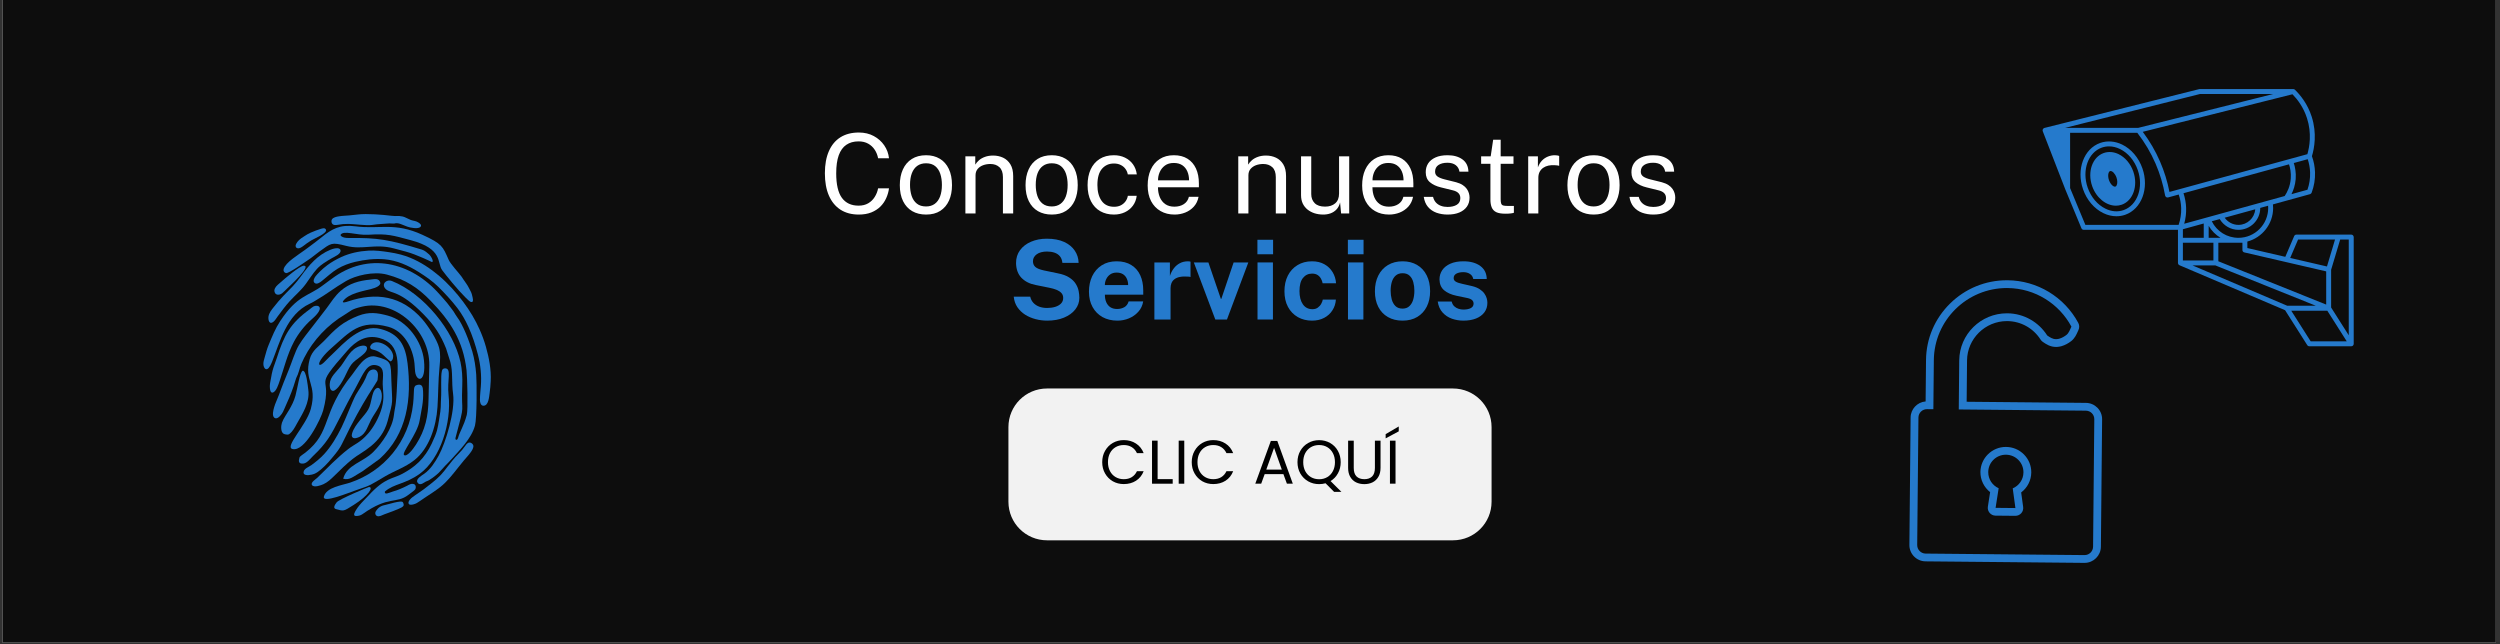 <svg xmlns="http://www.w3.org/2000/svg" xmlns:xlink="http://www.w3.org/1999/xlink" width="970" zoomAndPan="magnify" viewBox="0 0 727.5 187.5" height="250" preserveAspectRatio="xMidYMid meet" version="1.0"><rect x="0" y="0" width="727.5" height="187.5" fill="#333333" stroke="none"/><defs><g/><clipPath id="166ec5a017"><path d="M 0.719 0 L 726.285 0 L 726.285 187 L 0.719 187 Z M 0.719 0 " clip-rule="nonzero"/></clipPath><clipPath id="ce89a828db"><path d="M 293.453 113.051 L 434.047 113.051 L 434.047 157.23 L 293.453 157.23 Z M 293.453 113.051 " clip-rule="nonzero"/></clipPath><clipPath id="11fdd5d527"><path d="M 304.68 113.051 L 422.82 113.051 C 429.02 113.051 434.047 118.078 434.047 124.281 L 434.047 146.004 C 434.047 152.203 429.02 157.23 422.82 157.23 L 304.68 157.23 C 298.48 157.23 293.453 152.203 293.453 146.004 L 293.453 124.281 C 293.453 118.078 298.48 113.051 304.68 113.051 Z M 304.68 113.051 " clip-rule="nonzero"/></clipPath><clipPath id="c1667c6a3f"><path d="M 594.379 25.914 L 684.949 25.914 L 684.949 100.766 L 594.379 100.766 Z M 594.379 25.914 " clip-rule="nonzero"/></clipPath><clipPath id="8d2fe92699"><path d="M 76.438 76 L 139 76 L 139 141 L 76.438 141 Z M 76.438 76 " clip-rule="nonzero"/></clipPath><clipPath id="f9f1e2182a"><path d="M 109 145 L 118 145 L 118 150.434 L 109 150.434 Z M 109 145 " clip-rule="nonzero"/></clipPath><clipPath id="b6478bf9f6"><path d="M 103 107 L 131 107 L 131 150.434 L 103 150.434 Z M 103 107 " clip-rule="nonzero"/></clipPath><clipPath id="0c89e12771"><path d="M 96 62.109 L 123 62.109 L 123 67 L 96 67 Z M 96 62.109 " clip-rule="nonzero"/></clipPath><clipPath id="f4e95b41ea"><path d="M 555.617 81.52 L 611.758 81.52 L 611.758 163.855 L 555.617 163.855 Z M 555.617 81.52 " clip-rule="nonzero"/></clipPath></defs><g clip-path="url(#166ec5a017)"><path fill="#ffffff" d="M 0.719 0 L 726.781 0 L 726.781 187.129 L 0.719 187.129 Z M 0.719 0 " fill-opacity="1" fill-rule="nonzero"/><path fill="#0d0d0d" d="M 0.719 0 L 726.781 0 L 726.781 187.129 L 0.719 187.129 Z M 0.719 0 " fill-opacity="1" fill-rule="nonzero"/></g><g clip-path="url(#ce89a828db)"><g clip-path="url(#11fdd5d527)"><path fill="#f2f2f2" d="M 293.453 113.051 L 434.047 113.051 L 434.047 157.23 L 293.453 157.23 Z M 293.453 113.051 " fill-opacity="1" fill-rule="nonzero"/></g></g><path fill="#257acc" d="M 617.543 42.066 C 615.461 41.055 613.199 40.883 611.18 41.586 C 606.406 43.254 604.156 49.301 606.16 55.066 C 607.242 58.191 609.398 60.73 612.082 62.027 C 613.316 62.629 614.613 62.93 615.883 62.93 C 616.758 62.93 617.617 62.789 618.434 62.5 C 623.203 60.832 625.457 54.789 623.453 49.023 C 622.375 45.902 620.219 43.367 617.543 42.066 Z M 617.961 61.141 C 616.289 61.73 614.469 61.586 612.707 60.734 C 610.367 59.598 608.473 57.363 607.516 54.598 C 605.773 49.578 607.629 44.352 611.652 42.945 C 612.328 42.711 613.031 42.594 613.738 42.594 C 614.793 42.594 615.863 42.852 616.918 43.363 C 619.254 44.496 621.141 46.734 622.094 49.496 C 622.098 49.496 622.098 49.5 622.098 49.5 C 623.84 54.512 621.984 59.734 617.961 61.141 Z M 617.961 61.141 " fill-opacity="1" fill-rule="nonzero"/><path fill="#257acc" d="M 620.801 49.953 C 620 47.645 618.43 45.781 616.496 44.848 C 615.078 44.164 613.551 44.051 612.199 44.523 C 608.895 45.672 607.375 49.988 608.812 54.141 C 610.012 57.59 612.887 59.855 615.727 59.855 C 616.297 59.855 616.867 59.762 617.422 59.57 C 620.719 58.414 622.238 54.098 620.801 49.953 Z M 614.02 49.793 C 614.066 49.773 614.121 49.766 614.18 49.766 C 614.707 49.766 615.496 50.504 615.902 51.668 C 616.191 52.5 616.207 53.387 615.945 53.926 C 615.852 54.125 615.73 54.25 615.586 54.297 C 615.449 54.348 615.273 54.324 615.078 54.23 C 614.539 53.969 614.004 53.266 613.715 52.43 C 613.273 51.16 613.52 49.969 614.02 49.793 Z M 614.02 49.793 " fill-opacity="1" fill-rule="nonzero"/><g clip-path="url(#c1667c6a3f)"><path fill="#257acc" d="M 684.207 68.27 L 668.266 68.27 C 667.977 68.27 667.715 68.441 667.602 68.707 L 665.023 74.738 L 653.98 72.18 L 653.98 70.293 C 658.293 69.141 661.48 65.199 661.48 60.52 C 661.48 60.168 661.457 59.824 661.422 59.48 L 672.203 56.504 C 672.426 56.445 672.605 56.281 672.688 56.066 C 673.406 54.16 673.738 52.164 673.672 50.137 C 673.621 48.531 673.312 46.957 672.77 45.445 C 673.457 43.172 674.281 38.844 672.699 33.941 C 671.5 30.219 669.391 27.633 667.828 26.117 C 667.824 26.113 667.82 26.109 667.816 26.105 C 667.754 26.051 667.684 26.004 667.605 25.973 C 667.598 25.969 667.594 25.965 667.59 25.961 C 667.508 25.93 667.422 25.914 667.332 25.914 L 640.129 25.914 C 640.066 25.914 640.012 25.922 639.953 25.938 L 594.938 37.227 C 594.922 37.234 594.91 37.242 594.895 37.25 C 594.879 37.254 594.863 37.25 594.852 37.254 C 594.828 37.266 594.809 37.285 594.785 37.297 C 594.738 37.32 594.695 37.348 594.656 37.383 C 594.625 37.406 594.598 37.434 594.574 37.465 C 594.539 37.5 594.516 37.543 594.488 37.586 C 594.469 37.621 594.453 37.652 594.441 37.691 C 594.426 37.738 594.418 37.781 594.41 37.832 C 594.406 37.875 594.402 37.914 594.402 37.957 C 594.402 37.977 594.398 37.996 594.398 38.016 C 594.402 38.047 594.422 38.074 594.43 38.105 C 594.434 38.133 594.434 38.16 594.441 38.188 L 601.008 55.129 C 601.012 55.133 601.012 55.133 601.016 55.137 C 601.016 55.141 601.016 55.141 601.016 55.145 L 605.699 66.438 C 605.812 66.707 606.074 66.879 606.363 66.879 L 633.785 66.879 L 633.785 76.516 C 633.785 76.523 633.785 76.527 633.785 76.531 C 633.789 76.621 633.805 76.711 633.84 76.793 C 633.855 76.836 633.887 76.867 633.914 76.906 C 633.938 76.945 633.957 76.988 633.992 77.023 C 634.051 77.082 634.117 77.125 634.191 77.16 C 634.203 77.164 634.211 77.176 634.223 77.18 L 664.961 90.273 L 671.41 100.434 C 671.543 100.641 671.773 100.766 672.016 100.766 L 684.211 100.766 C 684.211 100.766 684.215 100.766 684.215 100.766 C 684.391 100.766 684.555 100.699 684.68 100.59 C 684.711 100.566 684.738 100.535 684.762 100.504 C 684.867 100.383 684.93 100.219 684.93 100.047 L 684.93 68.988 C 684.926 68.594 684.605 68.27 684.207 68.27 Z M 668.738 69.711 L 679.492 69.711 L 677.145 77.543 L 666.445 75.066 Z M 652.543 70.645 L 652.543 72.754 C 652.543 73.09 652.773 73.379 653.098 73.453 L 676.922 78.969 L 676.922 88.633 L 645.539 76.031 L 645.539 70.645 Z M 665.594 88.977 L 638.027 77.238 L 644.68 77.238 L 673.918 88.977 Z M 666.105 47.82 C 666.449 48.859 666.746 50.293 666.613 51.988 C 666.438 54.234 665.582 55.945 664.844 57.043 L 656.77 59.27 C 656.746 59.277 656.719 59.281 656.691 59.293 L 635.602 65.109 C 636.023 63.609 636.211 62.059 636.16 60.496 C 636.113 59.031 635.848 57.602 635.398 56.227 C 640.5 54.832 645.605 53.434 650.707 52.035 C 655.84 50.629 660.969 49.223 666.105 47.82 Z M 656.273 60.902 C 656.078 63.438 653.965 65.441 651.387 65.441 C 649.781 65.441 648.293 64.641 647.383 63.355 Z M 644.82 69.207 L 642.723 69.207 L 642.723 65.723 C 643.582 67.176 644.77 68.359 646.176 69.207 Z M 641.285 65.035 L 641.285 69.207 L 635.219 69.207 L 635.219 66.711 Z M 635.219 70.645 L 644.102 70.645 L 644.102 75.797 L 635.219 75.797 Z M 660.043 60.52 C 660.043 65.309 656.16 69.207 651.387 69.207 C 648.047 69.207 645.086 67.34 643.629 64.391 L 645.938 63.754 C 647.07 65.668 649.141 66.883 651.387 66.883 C 654.887 66.883 657.73 64.027 657.73 60.52 C 657.73 60.512 657.73 60.504 657.73 60.5 L 660.02 59.867 C 660.035 60.082 660.043 60.301 660.043 60.52 Z M 671.469 55.215 L 666.82 56.5 C 667.398 55.34 667.906 53.867 668.047 52.105 C 668.191 50.215 667.871 48.613 667.492 47.441 C 668.75 47.094 670.012 46.746 671.273 46.402 L 671.551 46.328 C 671.957 47.578 672.195 48.871 672.238 50.184 C 672.293 51.902 672.035 53.594 671.469 55.215 Z M 671.445 44.863 L 670.895 45.016 C 669.383 45.426 667.871 45.84 666.363 46.258 C 661.02 47.719 655.672 49.184 650.328 50.648 C 644.98 52.113 639.637 53.578 634.293 55.039 L 631.312 55.855 C 630.727 52.832 629.812 49.875 628.594 47.055 C 627.266 43.977 625.566 41.059 623.543 38.359 L 667.105 27.434 C 668.516 28.863 670.293 31.156 671.332 34.383 C 672.758 38.801 672.07 42.719 671.445 44.863 Z M 640.215 27.352 L 661.504 27.352 L 622.219 37.207 L 600.938 37.207 Z M 606.844 65.441 L 602.398 54.727 L 602.398 38.645 L 621.953 38.645 C 624.105 41.414 625.898 44.434 627.273 47.625 C 628.551 50.586 629.484 53.699 630.043 56.879 C 630.078 57.078 630.195 57.254 630.363 57.363 C 630.48 57.438 630.613 57.473 630.75 57.473 C 630.812 57.473 630.875 57.465 630.938 57.449 L 634.008 56.609 C 634.434 57.871 634.68 59.191 634.723 60.543 C 634.777 62.211 634.516 63.855 633.98 65.441 Z M 672.41 99.328 L 666.754 90.418 L 677.246 90.418 L 682.902 99.328 Z M 683.488 97.574 L 678.359 89.488 L 678.359 78.5 L 680.992 69.711 L 683.488 69.711 Z M 683.488 97.574 " fill-opacity="1" fill-rule="nonzero"/></g><g clip-path="url(#8d2fe92699)"><path fill="#257acc" d="M 77.586 107.438 C 77.641 107.43 77.699 107.414 77.762 107.395 C 78.434 107.148 79.012 105.66 79.258 105.055 C 81.402 99.727 83.348 91.523 90.133 88.383 C 90.742 88.102 90.93 88.004 91.484 87.676 C 95.453 85.367 96.961 83.961 100.758 81.746 C 103.336 80.242 108.633 78.844 112.594 79.906 C 117.953 81.336 121.551 83.613 125.359 87.57 C 131.086 93.512 134.762 99.129 135.762 107.711 C 135.969 109.523 136.246 119.195 135.836 120.734 C 134.914 124.152 133.805 125.52 133.281 127.469 C 133.281 127.469 133.098 128.086 132.738 127.98 C 132.383 127.875 132.586 127.285 132.586 127.285 C 135.574 116.168 134.125 121.445 134.523 112.129 C 134.617 109.914 134.465 107.512 134.008 105.402 C 132.047 96.273 123.363 85.496 114.074 81.785 C 112.379 81.109 110.805 82.781 112.301 84.16 C 113.742 85.48 116.363 84.398 123.285 91.496 C 126.398 94.684 128.207 97.406 129.805 101.391 L 131.055 105.352 C 131.836 108.242 131.371 111.172 131.848 114.605 C 132.531 119.531 129.703 128.859 127.645 132.594 C 126.559 134.559 125.262 136.602 123.387 137.914 C 122.875 138.273 120.895 139.395 121.457 140.348 C 122.223 141.645 123.457 140.285 124.082 140.07 C 124.348 139.98 124.625 139.863 124.867 139.719 C 125.586 139.297 126.266 138.781 126.91 138.254 C 127.156 138.055 127.402 137.852 127.629 137.629 C 128.359 136.922 128.82 136.285 129.547 135.539 C 130.293 134.773 130.746 134.348 131.496 133.504 C 133.605 131.121 137.195 127.66 138.219 123.844 C 138.797 121.691 138.762 111.406 138.582 109.008 C 138.402 106.641 138.051 104.391 137.434 102.262 C 136.602 99.395 134.805 94.594 132.953 92.168 C 132.504 91.582 132.426 91.305 132.051 90.734 C 131.73 90.242 131.5 90 131.145 89.504 C 130.793 89.02 130.5 88.637 130.105 88.148 C 129.359 87.242 128.707 86.559 127.945 85.688 C 119.629 76.191 107.102 73.18 96.5 81.148 C 95.559 81.855 94.773 82.406 93.902 83.07 C 89.672 86.289 86.512 85.855 81.535 93.453 C 80.082 95.664 79.215 97.871 78.148 100.438 C 77.688 101.543 77.379 102.73 77.055 103.883 C 76.848 104.633 76.547 105.453 76.664 106.246 C 76.734 106.734 77.027 107.488 77.586 107.438 " fill-opacity="1" fill-rule="evenodd"/></g><path fill="#257acc" d="M 107.711 100.852 C 107.766 102.176 108.699 101.23 110.988 102.855 C 111.66 103.332 113.445 105.258 113.707 105.16 C 113.707 105.16 114.156 104.926 114.297 104.461 C 114.441 103.996 114.406 103.441 114.406 103.441 C 113.875 100.332 108.75 98.082 107.711 100.852 " fill-opacity="1" fill-rule="evenodd"/><g clip-path="url(#f9f1e2182a)"><path fill="#257acc" d="M 109.758 150.18 C 110.418 150.43 111.262 149.867 111.859 149.664 C 112.688 149.383 116.117 148.121 116.867 147.66 C 117.086 147.523 117.387 147.328 117.461 147.059 C 117.531 146.793 117.371 146.305 117.191 146.105 C 116.668 145.547 112.988 146.77 112.336 146.883 C 111.707 146.992 111.074 147.184 110.531 147.531 C 110.023 147.859 109.621 148.332 109.324 148.855 C 109.086 149.273 109.191 149.863 109.621 150.113 C 109.664 150.141 109.711 150.164 109.758 150.18 " fill-opacity="1" fill-rule="evenodd"/></g><path fill="#257acc" d="M 86.234 70.871 C 85.969 71.359 85.879 71.867 86.367 72.152 C 86.91 72.469 87.52 72.078 87.961 71.789 C 88.5 71.438 88.781 71.168 89.328 70.777 C 89.719 70.496 90.137 70.258 90.535 69.984 C 91.281 69.48 95.469 67.863 94.832 66.762 C 94.727 66.586 94.574 66.48 94.375 66.43 C 93.73 66.258 90.098 67.777 89.578 68.109 C 88.383 68.875 86.949 69.566 86.234 70.871 " fill-opacity="1" fill-rule="evenodd"/><path fill="#257acc" d="M 80.039 83.848 C 79.816 84.27 79.754 84.727 80.004 85.223 C 80.422 86.043 81.555 85.797 82.148 85.301 C 82.668 84.867 83.137 84.359 83.625 83.891 C 84.289 83.246 90.738 77.363 88.441 77.316 C 87.246 77.293 82.641 81.273 81.711 82.109 C 81.199 82.566 80.402 83.152 80.039 83.848 " fill-opacity="1" fill-rule="evenodd"/><path fill="#257acc" d="M 97.738 148.137 C 100.082 148.762 99.812 148.898 102.914 146.941 C 107.211 144.23 108.781 141.75 107.371 141.715 C 107.227 141.711 98.688 145.246 97.969 146.176 C 97.52 146.75 96.77 147.875 97.738 148.137 " fill-opacity="1" fill-rule="evenodd"/><path fill="#257acc" d="M 96.68 113.703 C 96.727 113.715 96.773 113.73 96.828 113.734 C 97.18 113.785 97.516 113.539 97.77 113.324 C 98.863 112.402 99.609 111 100.266 109.754 C 100.891 108.57 101.375 107.273 102.164 106.188 C 102.852 105.246 103.832 104.605 104.742 103.902 C 105.477 103.328 106.73 102.445 106.812 101.414 C 106.891 100.391 105.488 100.516 104.852 100.691 C 102.004 101.473 100.809 104.395 99.191 106.547 C 98.004 108.121 96.051 109.59 95.949 111.723 C 95.922 112.32 95.973 113.488 96.68 113.703 " fill-opacity="1" fill-rule="evenodd"/><path fill="#257acc" d="M 82.578 126.254 C 82.828 126.383 83.754 126.641 84.172 126.324 C 85.227 125.523 85.789 124.379 86.41 123.25 C 87.926 120.504 90.23 117.219 89.715 113.43 C 89.566 112.348 89.18 107.777 88.074 107.883 C 87.184 108.48 86.617 112.781 85.98 115.133 C 85.535 116.777 84.852 118.012 84.203 119.16 C 83.508 120.402 82.512 121.68 82.039 123.031 C 81.75 123.852 81.625 125.766 82.578 126.254 " fill-opacity="1" fill-rule="evenodd"/><path fill="#257acc" d="M 118.883 146.488 C 118.898 146.547 118.926 146.605 118.969 146.656 C 119.23 147.016 119.895 146.859 120.258 146.785 C 121.039 146.625 121.629 146.188 122.277 145.75 C 122.766 145.422 123.246 145.082 123.738 144.758 C 125.18 143.805 126.652 142.871 128.02 141.805 C 130.129 140.172 131.754 138.023 133.402 135.957 C 133.914 135.309 134.43 134.668 134.953 134.035 C 135.609 133.242 136.34 132.512 136.934 131.668 C 137.312 131.137 137.918 130.285 137.723 129.59 C 137.633 129.266 137.266 128.93 136.945 128.828 C 136.277 128.605 135.766 129.18 135.43 129.676 C 134.832 130.555 134.176 131.32 133.418 132.062 C 132.242 133.219 131.23 134.523 130.219 135.82 C 129.582 136.637 128.973 137.477 128.258 138.227 C 127.48 139.047 126.617 139.773 125.746 140.488 C 124.957 141.133 124.145 141.75 123.332 142.367 C 122.551 142.961 121.695 143.488 120.82 144.109 C 120.305 144.477 119.762 144.84 119.344 145.324 C 119.102 145.602 118.762 146.086 118.883 146.488 " fill-opacity="1" fill-rule="evenodd"/><path fill="#257acc" d="M 78.129 92.125 C 78.117 92.211 78.109 92.301 78.105 92.387 C 78.062 93.27 78.434 94.5 79.516 93.68 C 80.051 93.273 80.43 92.57 80.824 92.043 C 81.957 90.527 83.066 88.98 84.355 87.59 C 85.879 85.945 87.621 84.488 88.953 82.672 C 90.031 81.195 90.992 79.617 92.227 78.258 C 93.434 76.934 95.027 76.035 96.559 75.137 C 97.25 74.727 99.375 73.902 99.082 72.785 C 98.809 71.766 96.789 72.41 96.168 72.668 C 92.387 74.211 89.906 77.168 87.57 80.395 C 86.828 81.418 86.035 82.402 85.172 83.324 C 84.305 84.246 83.402 85.133 82.523 86.035 C 81.484 87.098 80.555 88.238 79.633 89.395 C 78.992 90.195 78.277 91.082 78.129 92.125 " fill-opacity="1" fill-rule="evenodd"/><path fill="#257acc" d="M 79.312 107.852 C 78.945 109.219 78.949 109.898 78.613 111.371 C 78.492 111.914 78.336 114.449 79.348 114.234 C 80.402 114.012 81.078 111.738 81.363 110.91 C 82.688 107.062 83.598 103.113 85.52 99.484 C 86.812 97.039 88.676 94.684 90.77 92.859 C 94.961 89.215 92.352 88.555 91.199 89.195 C 90.746 89.445 90.574 89.684 90.105 90.023 C 84.441 94.121 82.691 97.492 80.535 104.223 C 80.066 105.688 79.672 106.5 79.312 107.852 " fill-opacity="1" fill-rule="evenodd"/><path fill="#257acc" d="M 88.375 137.754 C 88.699 138.641 90.82 138.156 91.414 137.914 C 92.168 137.613 92.789 137.129 93.406 136.613 C 94.977 135.305 96.242 133.734 97.531 132.16 C 98.27 131.254 99.023 130.195 99.531 129.141 C 106.008 115.688 109.855 111.195 109.875 110.531 C 109.898 109.824 110.129 109.086 109.879 108.391 C 109.52 107.402 108.594 107.348 107.801 107.758 C 107.004 108.172 106.695 109.352 106.359 110.105 C 105.602 111.801 104.461 113.312 103.539 114.926 C 102.691 116.41 100.594 121.934 99.402 124.328 C 98.039 127.086 96.379 129.898 94.34 132.129 C 93.223 133.355 91.945 134.371 90.613 135.352 C 89.902 135.875 88.547 136.285 88.355 137.289 C 88.32 137.477 88.328 137.629 88.375 137.754 " fill-opacity="1" fill-rule="evenodd"/><g clip-path="url(#b6478bf9f6)"><path fill="#257acc" d="M 128.555 108.156 C 128.266 109.223 128.453 113.684 128.387 114.883 C 128.156 118.84 128.48 117.98 127.789 122.051 C 127.328 124.758 127.297 125.543 125.625 129.102 C 124.676 131.121 123.328 133.074 121.883 134.461 C 120.328 135.953 118.996 136.82 117.184 137.82 C 114.215 139.461 112.117 138.852 107.211 144.23 C 106.348 145.18 105.402 146.051 104.586 147.039 C 104.223 147.48 103.887 147.941 103.594 148.43 C 103.336 148.859 102.566 150.066 103.5 150.152 C 103.832 150.18 104.23 150.129 104.547 150.043 C 104.871 149.961 105.18 149.832 105.449 149.637 C 113.145 144.152 115.266 146.723 118.816 144.023 C 119.293 143.664 119.773 143.316 120.242 142.949 C 120.441 142.789 120.676 142.617 120.82 142.402 C 121.039 142.066 121.066 141.441 120.805 141.129 C 120.465 140.723 119.859 140.742 119.402 140.895 C 119.059 141.008 118.766 141.199 118.453 141.363 C 117.707 141.75 117.09 142.012 116.289 142.355 C 115.363 142.754 115.305 142.707 114.387 143.012 C 113.074 143.449 111.855 144.098 111.996 143.043 C 114.625 140.746 117.973 140.895 122.113 137.898 C 128.262 133.449 131.41 122.852 130.535 115.008 C 130.055 110.703 131.5 107.254 129.559 107.188 C 128.598 107.199 128.602 107.98 128.555 108.156 " fill-opacity="1" fill-rule="evenodd"/></g><path fill="#257acc" d="M 91.484 82.273 C 92.129 82.934 93.137 82.184 93.672 81.754 C 95.168 80.562 96.551 79.219 98.203 78.23 C 99.785 77.285 101.582 76.617 103.379 76.195 C 106.113 75.555 109.078 75.207 111.879 75.449 C 115.461 75.758 118.762 77.23 121.773 79.117 C 123.84 80.41 125.844 81.781 127.578 83.5 C 129.543 85.449 131.477 87.523 133.152 89.723 C 134.422 91.391 135.438 93.227 136.312 95.129 C 137.5 97.723 138.363 100.438 139.074 103.195 C 139.84 106.18 140.164 109.293 139.93 112.371 C 139.828 113.703 139.664 115.055 139.66 116.391 C 139.66 116.988 139.859 118.027 140.629 118.066 C 142.195 118.152 142.332 115.398 142.484 114.375 C 142.648 113.227 142.738 112.07 142.797 110.914 C 142.969 107.582 142.312 104.129 141.406 100.93 C 140.926 99.234 140.309 97.555 139.594 95.945 C 138.336 93.113 136.727 90.426 134.871 87.941 C 132.766 85.121 130.395 82.488 127.707 80.211 C 125.195 78.086 122.398 76.246 119.344 74.996 C 118.473 74.641 117.582 74.34 116.672 74.094 C 115.5 73.777 114.305 73.555 113.102 73.371 C 111.125 73.078 109.223 72.816 107.215 72.934 C 104.496 73.094 101.77 73.664 99.289 74.809 C 97.914 75.445 96.527 76.227 95.305 77.125 C 94.484 77.73 93.711 78.402 92.984 79.121 C 92.766 79.34 91.961 80.172 91.785 80.449 C 91.496 80.902 91.059 81.559 91.379 82.137 C 91.41 82.191 91.445 82.234 91.484 82.273 " fill-opacity="1" fill-rule="evenodd"/><path fill="#257acc" d="M 87.133 133.184 C 86.816 134.289 86.895 135.047 88.32 134.887 C 89.391 134.77 90.414 133.344 91.133 132.664 C 94.961 129.039 96.305 126.719 98.93 121.484 C 100.434 118.488 101.934 115.652 103.5 112.832 C 105.707 108.875 106.695 105.527 109.707 106.332 C 112.176 106.992 111.316 109.613 111.367 111.812 C 111.422 113.984 111.914 115.656 111.129 118.582 C 110.34 121.523 108.613 124.461 107.117 126.168 C 104.699 128.918 103.238 129.188 101.324 130.684 C 98.113 133.195 95.203 136.223 92.297 139.066 C 91.906 139.453 90.336 140.379 90.766 141.117 C 91.293 142.031 93.457 141.203 94.141 140.891 C 95.332 140.344 96.324 139.41 97.246 138.504 C 99.09 136.684 100.656 135.129 102.602 133.57 C 105.355 131.367 110.992 129.25 112.809 122.492 C 114.539 116.039 114.133 117.781 113.895 110.941 C 113.699 105.453 114.07 105.027 109.406 103.781 C 106.207 102.926 103.863 107.273 102.582 108.875 C 93.25 120.484 96.715 125.586 88.832 131.734 C 88.383 132.082 87.25 132.758 87.133 133.184 " fill-opacity="1" fill-rule="evenodd"/><path fill="#257acc" d="M 82.539 78.301 C 82.395 78.84 82.676 79.324 83.215 79.473 C 83.945 79.664 88.859 76.184 89.77 75.59 C 90.891 74.859 91.793 74.031 92.902 73.234 C 96.418 70.703 96.387 70.434 100.723 71.547 C 105.543 72.793 109.105 70.812 114.641 72.293 L 118.109 73.219 C 121.219 74.051 125.82 76.301 125.492 76.184 C 126.512 76.547 125.516 74.598 124.852 74.02 C 124.355 73.594 123.598 72.891 122.816 72.652 C 113.145 69.707 109.953 69.164 101.531 69.258 C 99.234 69.281 99.082 68.383 99.082 68.383 C 99.859 66.863 103.762 68.547 107.254 68.309 C 112.73 67.938 114.344 68.504 119.5 69.883 C 129.07 72.441 127.086 76.469 128.684 78.633 C 129.066 79.152 129.465 79.656 129.867 80.16 C 130.434 80.871 131.008 81.578 131.594 82.273 C 132.238 83.035 132.883 83.793 133.543 84.539 C 134.148 85.219 134.773 85.875 135.414 86.523 C 135.695 86.812 135.98 87.102 136.289 87.363 C 136.523 87.566 136.809 87.84 137.129 87.895 C 138.004 88.039 137.504 86.477 137.414 86.078 C 137.34 85.738 137.258 85.387 137.105 85.07 C 136.914 84.668 136.711 84.273 136.504 83.883 C 136.176 83.266 135.867 82.73 135.434 82.156 C 134.883 81.438 134.762 81.121 134.293 80.473 C 133.449 79.309 131.117 76.863 130.562 75.602 C 128.82 71.652 128.691 70.977 122.898 68.316 C 114.793 64.59 110.348 66.773 103.492 65.863 C 98.98 65.262 96.582 66.594 93.598 69.035 C 93.004 69.523 92.586 69.82 91.984 70.297 C 90.809 71.219 89.855 71.895 88.711 72.746 C 86.793 74.168 83.062 76.359 82.539 78.301 " fill-opacity="1" fill-rule="evenodd"/><path fill="#257acc" d="M 90.109 104.555 C 88.387 110.977 92.387 111.777 90.449 118.984 C 89.164 123.762 82.738 130.031 85.082 130.656 C 88.711 131.629 93.418 121.77 94.039 119.453 C 97.039 108.289 90.348 114.211 101.129 101.977 C 103.473 99.32 106.461 97.305 110.367 98.348 C 117.074 100.141 115.695 106.574 115.445 113.949 C 115.406 115.094 115.273 116.184 115.18 117.227 C 115.066 118.426 114.789 119.375 114.648 120.652 C 114.195 124.66 111.23 128.895 108.641 131.508 C 105.633 134.539 100.977 135.164 99.863 139.305 C 101.801 139.824 102.707 138.719 105.461 137.156 L 110.426 133.578 C 118.562 126.285 119.832 115.922 118.594 105.699 C 117.961 100.488 116.184 97.184 110.82 95.75 C 105.012 94.195 100.086 99.801 96.688 103.086 C 96.039 103.715 95.32 104.355 94.695 105.043 C 92.27 107.688 91.676 105.457 96.566 101.188 C 101.773 96.641 104.668 92.871 112.98 95.09 C 117.613 96.328 120.121 101.301 120.609 105.711 C 120.707 106.586 120.688 107.27 120.793 108.141 C 121.176 111.219 124.055 111.512 123.375 104.895 C 122.809 99.328 118.543 93.363 112.859 91.844 C 109.789 91.023 107.398 90.68 104.277 91.879 C 102.402 92.598 100.363 93.668 98.793 94.898 C 97.148 96.184 95.688 97.73 94.266 99.238 C 92.848 100.742 90.824 101.906 90.109 104.555 " fill-opacity="1" fill-rule="evenodd"/><path fill="#257acc" d="M 80.086 121.703 C 80.977 121.996 82.059 120.445 82.359 119.832 C 82.758 119.027 83.074 118.18 83.449 117.367 C 84.414 115.27 85.266 113.098 85.996 110.621 C 86.277 109.664 86.383 109.699 86.641 109.031 C 87.309 107.305 87.078 106.941 88.504 104.141 C 91.168 98.902 95.418 94.473 100.363 91.535 C 102.176 90.461 102.129 89.988 105.293 89.246 C 115.023 86.961 125.109 96.215 124.93 106.34 L 124.703 116.223 C 124.621 121.074 123.77 125.121 121.07 129.344 C 120.082 130.895 118.363 133.035 117.574 132.418 C 116.789 131.801 121.465 126.273 122.105 122.402 C 122.652 119.121 123.27 117.137 123.113 113.824 C 123.059 112.68 122.875 111.73 121.578 111.977 C 120 112.281 120.668 113.258 120.223 117.438 C 119.043 128.586 111.703 137.137 101.891 140.441 C 99.602 141.211 94.988 141.766 94.258 144.484 C 93.684 146.625 101.645 143.316 103.242 142.781 C 108.449 141.023 107.477 141.277 112.141 138.57 C 115.027 136.898 117.91 135.996 120.582 133.898 C 124.793 130.586 126.93 124.301 127.309 118.43 C 127.559 114.488 127.496 110.988 127.902 106.777 C 128.094 104.746 128.23 102.988 127.781 101.188 C 127.191 98.832 124.523 94.754 122.891 92.891 C 116.871 86.027 109.441 84.977 101.277 87.719 C 100.809 87.875 99.188 88.422 99.973 87.449 C 101.652 85.367 105.535 84.738 107.988 84.102 C 109.551 83.703 110.633 83.129 110.695 82.367 C 110.352 80.84 109.02 81.23 107.773 81.359 C 104.531 81.684 101.652 82.441 99.121 84.656 C 97.449 86.117 96.434 87.824 95.016 89.727 C 93.617 91.598 92.297 93.238 90.887 95.086 C 89.598 96.777 88.164 98.469 86.961 100.461 C 85.891 102.234 84.91 105.484 83.965 107.785 C 83.078 109.949 81.949 112.734 81.121 115.031 C 80.688 116.234 80.078 117.375 79.742 118.613 C 79.539 119.359 79.113 120.934 79.801 121.535 C 79.891 121.613 79.988 121.668 80.086 121.703 " fill-opacity="1" fill-rule="evenodd"/><path fill="#257acc" d="M 104.672 127.098 C 106.578 126.125 107.109 123.742 108.059 122.016 C 109.348 119.652 111.52 117.355 111.055 114.449 C 110.953 113.797 110.484 112.473 109.582 112.969 C 108.672 113.469 108.387 114.977 108.172 115.879 C 107.902 116.996 107.727 118.152 107.152 119.164 C 106.488 120.332 105.504 121.309 104.684 122.363 C 103.82 123.477 102.848 124.734 102.457 126.113 C 102.367 126.43 102.281 126.84 102.477 127.137 C 102.504 127.184 102.531 127.223 102.566 127.258 C 103.055 127.809 104.141 127.371 104.672 127.098 " fill-opacity="1" fill-rule="evenodd"/><g clip-path="url(#0c89e12771)"><path fill="#257acc" d="M 122.457 65.887 C 122.488 65.832 122.508 65.77 122.516 65.703 C 122.582 65.266 122.004 64.91 121.691 64.707 C 121.027 64.266 120.262 64.285 119.531 64.008 C 118.883 63.766 117.793 63.121 117.215 63.008 C 115.516 62.664 115.68 63.008 113.961 62.793 C 111.312 62.461 106.773 62.113 104.141 62.418 C 103.324 62.512 102.504 62.602 101.684 62.68 C 100.66 62.777 99.625 62.781 98.605 62.953 C 97.965 63.066 96.93 63.238 96.574 63.871 C 96.41 64.164 96.43 64.656 96.582 64.957 C 96.898 65.582 97.668 65.539 98.258 65.426 C 99.305 65.227 100.309 65.148 101.371 65.156 C 103.023 65.172 106.527 65.676 108.164 65.473 C 109.188 65.344 110.219 65.18 111.254 65.156 C 112.383 65.129 112.988 64.938 114.113 65.047 C 115.129 65.148 114.797 64.848 115.809 64.984 C 116.781 65.117 118.34 66.02 119.398 66.199 C 120.023 66.301 120.668 66.43 121.305 66.383 C 121.672 66.359 122.258 66.254 122.457 65.887 " fill-opacity="1" fill-rule="evenodd"/></g><g clip-path="url(#f4e95b41ea)"><path fill="#257acc" d="M 584.008 81.555 C 577.777 81.555 571.898 83.961 567.457 88.34 C 563.012 92.719 560.531 98.555 560.473 104.762 L 560.355 116.816 C 557.938 117.012 556.012 119.031 555.988 121.484 L 555.633 158.582 C 555.609 161.188 557.719 163.332 560.34 163.355 L 606.562 163.797 L 606.609 163.797 C 609.203 163.797 611.332 161.695 611.359 159.113 L 611.715 122.016 C 611.738 119.406 609.629 117.266 607.012 117.238 L 572.297 116.91 L 572.41 104.879 C 572.473 98.57 577.676 93.438 584.012 93.438 L 584.125 93.438 C 588.066 93.477 591.688 95.492 593.812 98.828 C 593.98 99.09 594.199 99.312 594.453 99.488 L 594.574 99.57 C 595.438 100.156 596.617 100.961 598.312 100.961 C 598.41 100.961 598.508 100.957 598.609 100.953 C 598.785 100.941 598.973 100.922 599.18 100.887 C 599.211 100.883 599.25 100.879 599.285 100.871 C 599.434 100.848 599.574 100.816 599.727 100.777 C 599.793 100.758 599.867 100.738 599.941 100.719 L 599.996 100.703 C 600.902 100.43 601.809 99.957 602.68 99.293 C 603.742 98.484 604.238 97.359 604.602 96.539 C 604.68 96.359 604.754 96.188 604.828 96.039 C 605.145 95.387 605.129 94.625 604.789 93.984 C 600.719 86.398 592.844 81.637 584.238 81.555 C 584.16 81.555 584.086 81.555 584.008 81.555 Z M 584.008 83.816 C 584.078 83.816 584.148 83.816 584.215 83.82 C 592.262 83.895 599.23 88.438 602.781 95.051 C 602.363 95.91 602.059 96.914 601.297 97.492 C 600.727 97.93 600.039 98.328 599.32 98.539 L 599.316 98.543 C 599.266 98.555 599.211 98.57 599.16 98.582 C 599.07 98.605 598.98 98.625 598.891 98.641 C 598.867 98.645 598.844 98.648 598.82 98.652 C 598.707 98.672 598.594 98.684 598.484 98.691 C 598.426 98.695 598.367 98.695 598.312 98.695 C 597.266 98.695 596.535 98.156 595.734 97.617 C 593.297 93.785 589.027 91.219 584.145 91.172 C 584.102 91.172 584.055 91.172 584.012 91.172 C 576.418 91.172 570.207 97.281 570.137 104.855 L 570 119.152 L 606.988 119.504 C 608.355 119.516 609.453 120.633 609.441 121.992 L 609.086 159.09 C 609.07 160.441 607.965 161.531 606.609 161.531 L 606.586 161.531 L 560.359 161.094 C 558.992 161.078 557.895 159.965 557.906 158.602 L 558.266 121.508 C 558.277 120.152 559.383 119.066 560.738 119.066 L 560.766 119.066 L 562.609 119.082 L 562.746 104.785 C 562.859 93.18 572.379 83.816 584.008 83.816 " fill-opacity="1" fill-rule="nonzero"/></g><path fill="#257acc" d="M 583.699 130.055 C 579.66 130.059 576.34 133.328 576.301 137.352 C 576.281 139.668 577.352 141.82 579.129 143.211 L 578.469 147.438 C 578.367 148.09 578.555 148.75 578.984 149.25 C 579.41 149.754 580.035 150.043 580.695 150.051 L 586.461 150.105 L 586.484 150.105 C 587.137 150.105 587.758 149.824 588.191 149.34 C 588.629 148.844 588.828 148.188 588.738 147.535 L 588.16 143.297 C 589.965 141.941 591.078 139.809 591.102 137.492 C 591.121 135.523 590.367 133.668 588.984 132.262 C 587.598 130.859 585.746 130.074 583.773 130.059 Z M 583.699 132.32 L 583.75 132.32 C 586.582 132.348 588.852 134.652 588.824 137.473 C 588.805 139.562 587.52 141.348 585.703 142.117 L 586.484 147.84 L 580.719 147.785 L 581.609 142.078 C 579.805 141.273 578.559 139.465 578.578 137.375 C 578.602 134.574 580.891 132.32 583.699 132.32 " fill-opacity="1" fill-rule="nonzero"/><g fill="#ffffff" fill-opacity="1"><g transform="translate(238.308, 62.11)"><g><path d="M 11.609 -23.547 C 13.254 -23.547 14.707 -23.203 15.969 -22.516 C 17.227 -21.836 18.242 -20.93 19.016 -19.797 C 19.785 -18.672 20.242 -17.426 20.391 -16.062 L 17.219 -16.062 C 17.051 -16.969 16.723 -17.789 16.234 -18.531 C 15.754 -19.27 15.125 -19.859 14.344 -20.297 C 13.562 -20.742 12.625 -20.969 11.531 -20.969 C 10.125 -20.969 8.938 -20.633 7.969 -19.969 C 7 -19.312 6.266 -18.297 5.766 -16.922 C 5.273 -15.555 5.031 -13.801 5.031 -11.656 C 5.031 -8.426 5.582 -6.051 6.688 -4.531 C 7.801 -3.02 9.414 -2.266 11.531 -2.266 C 12.625 -2.266 13.562 -2.492 14.344 -2.953 C 15.125 -3.41 15.754 -4.023 16.234 -4.797 C 16.723 -5.566 17.051 -6.406 17.219 -7.312 L 20.391 -7.312 C 20.266 -6.32 19.992 -5.367 19.578 -4.453 C 19.172 -3.535 18.609 -2.719 17.891 -2 C 17.172 -1.289 16.289 -0.723 15.25 -0.297 C 14.207 0.117 12.992 0.328 11.609 0.328 C 9.523 0.328 7.742 -0.145 6.266 -1.094 C 4.797 -2.051 3.672 -3.426 2.891 -5.219 C 2.117 -7.008 1.734 -9.164 1.734 -11.688 C 1.734 -14.207 2.117 -16.348 2.891 -18.109 C 3.66 -19.879 4.781 -21.227 6.25 -22.156 C 7.727 -23.082 9.516 -23.547 11.609 -23.547 Z M 11.609 -23.547 "/></g></g></g><g fill="#ffffff" fill-opacity="1"><g transform="translate(260.424, 62.11)"><g><path d="M 9.062 0.328 C 7.531 0.328 6.191 0 5.047 -0.656 C 3.898 -1.32 3.008 -2.289 2.375 -3.562 C 1.738 -4.844 1.422 -6.398 1.422 -8.234 C 1.422 -9.973 1.719 -11.492 2.312 -12.797 C 2.906 -14.109 3.77 -15.125 4.906 -15.844 C 6.051 -16.57 7.438 -16.938 9.062 -16.938 C 10.594 -16.938 11.922 -16.598 13.047 -15.922 C 14.18 -15.254 15.055 -14.27 15.672 -12.969 C 16.297 -11.676 16.609 -10.098 16.609 -8.234 C 16.609 -6.547 16.32 -5.055 15.75 -3.766 C 15.176 -2.484 14.328 -1.477 13.203 -0.75 C 12.086 -0.031 10.707 0.328 9.062 0.328 Z M 9.062 -2.031 C 10.051 -2.031 10.891 -2.281 11.578 -2.781 C 12.266 -3.281 12.785 -4 13.141 -4.938 C 13.492 -5.883 13.672 -7.004 13.672 -8.297 C 13.672 -9.492 13.516 -10.566 13.203 -11.516 C 12.891 -12.461 12.395 -13.211 11.719 -13.766 C 11.039 -14.316 10.156 -14.594 9.062 -14.594 C 8.051 -14.594 7.195 -14.344 6.5 -13.844 C 5.812 -13.352 5.285 -12.633 4.922 -11.688 C 4.566 -10.75 4.391 -9.617 4.391 -8.297 C 4.391 -7.129 4.547 -6.066 4.859 -5.109 C 5.18 -4.16 5.688 -3.41 6.375 -2.859 C 7.062 -2.305 7.957 -2.031 9.062 -2.031 Z M 9.062 -2.031 "/></g></g></g><g fill="#ffffff" fill-opacity="1"><g transform="translate(278.476, 62.11)"><g><path d="M 2.453 0 L 2.453 -16.609 L 5.328 -16.609 L 5.328 -14.203 C 5.598 -14.66 5.969 -15.094 6.438 -15.5 C 6.914 -15.906 7.492 -16.227 8.172 -16.469 C 8.859 -16.719 9.645 -16.844 10.531 -16.844 C 11.582 -16.844 12.551 -16.633 13.438 -16.219 C 14.32 -15.801 15.031 -15.148 15.562 -14.266 C 16.094 -13.391 16.359 -12.254 16.359 -10.859 L 16.359 0 L 13.375 0 L 13.375 -10.562 C 13.375 -11.863 13.035 -12.828 12.359 -13.453 C 11.68 -14.078 10.801 -14.391 9.719 -14.391 C 8.969 -14.391 8.266 -14.27 7.609 -14.031 C 6.961 -13.789 6.43 -13.426 6.016 -12.938 C 5.609 -12.445 5.406 -11.832 5.406 -11.094 L 5.406 0 Z M 2.453 0 "/></g></g></g><g fill="#ffffff" fill-opacity="1"><g transform="translate(297.011, 62.11)"><g><path d="M 9.062 0.328 C 7.531 0.328 6.191 0 5.047 -0.656 C 3.898 -1.32 3.008 -2.289 2.375 -3.562 C 1.738 -4.844 1.422 -6.398 1.422 -8.234 C 1.422 -9.973 1.719 -11.492 2.312 -12.797 C 2.906 -14.109 3.77 -15.125 4.906 -15.844 C 6.051 -16.57 7.438 -16.938 9.062 -16.938 C 10.594 -16.938 11.922 -16.598 13.047 -15.922 C 14.18 -15.254 15.055 -14.27 15.672 -12.969 C 16.297 -11.676 16.609 -10.098 16.609 -8.234 C 16.609 -6.547 16.32 -5.055 15.75 -3.766 C 15.176 -2.484 14.328 -1.477 13.203 -0.75 C 12.086 -0.031 10.707 0.328 9.062 0.328 Z M 9.062 -2.031 C 10.051 -2.031 10.891 -2.281 11.578 -2.781 C 12.266 -3.281 12.785 -4 13.141 -4.938 C 13.492 -5.883 13.672 -7.004 13.672 -8.297 C 13.672 -9.492 13.516 -10.566 13.203 -11.516 C 12.891 -12.461 12.395 -13.211 11.719 -13.766 C 11.039 -14.316 10.156 -14.594 9.062 -14.594 C 8.051 -14.594 7.195 -14.344 6.5 -13.844 C 5.812 -13.352 5.285 -12.633 4.922 -11.688 C 4.566 -10.75 4.391 -9.617 4.391 -8.297 C 4.391 -7.129 4.547 -6.066 4.859 -5.109 C 5.18 -4.16 5.688 -3.41 6.375 -2.859 C 7.062 -2.305 7.957 -2.031 9.062 -2.031 Z M 9.062 -2.031 "/></g></g></g><g fill="#ffffff" fill-opacity="1"><g transform="translate(315.063, 62.11)"><g><path d="M 9.078 -16.938 C 10.266 -16.938 11.332 -16.707 12.281 -16.25 C 13.238 -15.789 14.02 -15.145 14.625 -14.312 C 15.227 -13.477 15.602 -12.492 15.75 -11.359 L 13.125 -11.359 C 13.031 -11.93 12.805 -12.457 12.453 -12.938 C 12.109 -13.426 11.648 -13.812 11.078 -14.094 C 10.516 -14.383 9.852 -14.531 9.094 -14.531 C 7.664 -14.531 6.504 -14.016 5.609 -12.984 C 4.723 -11.961 4.281 -10.391 4.281 -8.266 C 4.281 -6.348 4.691 -4.812 5.516 -3.656 C 6.336 -2.508 7.547 -1.938 9.141 -1.938 C 9.898 -1.938 10.562 -2.082 11.125 -2.375 C 11.688 -2.676 12.141 -3.066 12.484 -3.547 C 12.828 -4.035 13.047 -4.562 13.141 -5.125 L 15.719 -5.125 C 15.582 -4.008 15.207 -3.047 14.594 -2.234 C 13.988 -1.422 13.211 -0.789 12.266 -0.344 C 11.316 0.102 10.254 0.328 9.078 0.328 C 7.586 0.328 6.266 0 5.109 -0.656 C 3.961 -1.312 3.062 -2.273 2.406 -3.547 C 1.75 -4.828 1.422 -6.391 1.422 -8.234 C 1.422 -9.973 1.719 -11.492 2.312 -12.797 C 2.914 -14.098 3.785 -15.113 4.922 -15.844 C 6.066 -16.57 7.453 -16.938 9.078 -16.938 Z M 9.078 -16.938 "/></g></g></g><g fill="#ffffff" fill-opacity="1"><g transform="translate(332.393, 62.11)"><g><path d="M 4.578 -7.609 C 4.578 -6.566 4.75 -5.617 5.094 -4.766 C 5.445 -3.91 5.977 -3.227 6.688 -2.719 C 7.406 -2.219 8.297 -1.969 9.359 -1.969 C 10.422 -1.969 11.332 -2.211 12.094 -2.703 C 12.863 -3.203 13.359 -3.914 13.578 -4.844 L 16.391 -4.844 C 16.18 -3.727 15.727 -2.781 15.031 -2 C 14.332 -1.227 13.488 -0.645 12.5 -0.25 C 11.52 0.133 10.492 0.328 9.422 0.328 C 7.867 0.328 6.504 -0.008 5.328 -0.688 C 4.148 -1.363 3.227 -2.332 2.562 -3.594 C 1.906 -4.863 1.578 -6.379 1.578 -8.141 C 1.578 -9.891 1.875 -11.422 2.469 -12.734 C 3.07 -14.055 3.941 -15.086 5.078 -15.828 C 6.223 -16.566 7.598 -16.938 9.203 -16.938 C 10.766 -16.938 12.086 -16.598 13.172 -15.922 C 14.254 -15.242 15.078 -14.289 15.641 -13.062 C 16.203 -11.844 16.484 -10.391 16.484 -8.703 L 16.484 -7.609 Z M 4.594 -9.625 L 13.625 -9.625 C 13.625 -10.57 13.461 -11.426 13.141 -12.188 C 12.816 -12.957 12.328 -13.566 11.672 -14.016 C 11.016 -14.461 10.188 -14.688 9.188 -14.688 C 8.145 -14.688 7.285 -14.438 6.609 -13.938 C 5.93 -13.438 5.422 -12.797 5.078 -12.016 C 4.742 -11.242 4.582 -10.445 4.594 -9.625 Z M 4.594 -9.625 "/></g></g></g><g fill="#ffffff" fill-opacity="1"><g transform="translate(350.477, 62.11)"><g/></g></g><g fill="#ffffff" fill-opacity="1"><g transform="translate(357.882, 62.11)"><g><path d="M 2.453 0 L 2.453 -16.609 L 5.328 -16.609 L 5.328 -14.203 C 5.598 -14.66 5.969 -15.094 6.438 -15.5 C 6.914 -15.906 7.492 -16.227 8.172 -16.469 C 8.859 -16.719 9.645 -16.844 10.531 -16.844 C 11.582 -16.844 12.551 -16.633 13.438 -16.219 C 14.32 -15.801 15.031 -15.148 15.562 -14.266 C 16.094 -13.391 16.359 -12.254 16.359 -10.859 L 16.359 0 L 13.375 0 L 13.375 -10.562 C 13.375 -11.863 13.035 -12.828 12.359 -13.453 C 11.68 -14.078 10.801 -14.391 9.719 -14.391 C 8.969 -14.391 8.266 -14.27 7.609 -14.031 C 6.961 -13.789 6.43 -13.426 6.016 -12.938 C 5.609 -12.445 5.406 -11.832 5.406 -11.094 L 5.406 0 Z M 2.453 0 "/></g></g></g><g fill="#ffffff" fill-opacity="1"><g transform="translate(376.416, 62.11)"><g><path d="M 8.562 0.328 C 7.695 0.316 6.879 0.191 6.109 -0.047 C 5.348 -0.297 4.672 -0.656 4.078 -1.125 C 3.492 -1.594 3.031 -2.176 2.688 -2.875 C 2.352 -3.582 2.188 -4.398 2.188 -5.328 L 2.188 -16.609 L 5.156 -16.609 L 5.156 -5.641 C 5.156 -4.555 5.488 -3.676 6.156 -3 C 6.82 -2.32 7.832 -1.984 9.188 -1.984 C 10.406 -1.984 11.383 -2.301 12.125 -2.938 C 12.875 -3.582 13.25 -4.535 13.25 -5.797 L 13.25 -16.609 L 16.203 -16.609 L 16.203 0 L 13.844 0 L 13.547 -3.188 C 13.336 -2.344 12.988 -1.664 12.5 -1.156 C 12.02 -0.645 11.438 -0.266 10.75 -0.016 C 10.07 0.223 9.344 0.336 8.562 0.328 Z M 8.562 0.328 "/></g></g></g><g fill="#ffffff" fill-opacity="1"><g transform="translate(394.806, 62.11)"><g><path d="M 4.578 -7.609 C 4.578 -6.566 4.75 -5.617 5.094 -4.766 C 5.445 -3.91 5.977 -3.227 6.688 -2.719 C 7.406 -2.219 8.297 -1.969 9.359 -1.969 C 10.422 -1.969 11.332 -2.211 12.094 -2.703 C 12.863 -3.203 13.359 -3.914 13.578 -4.844 L 16.391 -4.844 C 16.18 -3.727 15.727 -2.781 15.031 -2 C 14.332 -1.227 13.488 -0.645 12.5 -0.25 C 11.52 0.133 10.492 0.328 9.422 0.328 C 7.867 0.328 6.504 -0.008 5.328 -0.688 C 4.148 -1.363 3.227 -2.332 2.562 -3.594 C 1.906 -4.863 1.578 -6.379 1.578 -8.141 C 1.578 -9.891 1.875 -11.422 2.469 -12.734 C 3.07 -14.055 3.941 -15.086 5.078 -15.828 C 6.223 -16.566 7.598 -16.938 9.203 -16.938 C 10.766 -16.938 12.086 -16.598 13.172 -15.922 C 14.254 -15.242 15.078 -14.289 15.641 -13.062 C 16.203 -11.844 16.484 -10.391 16.484 -8.703 L 16.484 -7.609 Z M 4.594 -9.625 L 13.625 -9.625 C 13.625 -10.57 13.461 -11.426 13.141 -12.188 C 12.816 -12.957 12.328 -13.566 11.672 -14.016 C 11.016 -14.461 10.188 -14.688 9.188 -14.688 C 8.145 -14.688 7.285 -14.438 6.609 -13.938 C 5.93 -13.438 5.422 -12.797 5.078 -12.016 C 4.742 -11.242 4.582 -10.445 4.594 -9.625 Z M 4.594 -9.625 "/></g></g></g><g fill="#ffffff" fill-opacity="1"><g transform="translate(412.89, 62.11)"><g><path d="M 8.359 0.328 C 7.203 0.328 6.125 0.148 5.125 -0.203 C 4.133 -0.566 3.312 -1.129 2.656 -1.891 C 2.008 -2.66 1.598 -3.641 1.422 -4.828 L 4.125 -4.828 C 4.281 -4.18 4.551 -3.641 4.938 -3.203 C 5.332 -2.766 5.82 -2.438 6.406 -2.219 C 7 -2 7.645 -1.891 8.344 -1.891 C 9.445 -1.891 10.344 -2.098 11.031 -2.516 C 11.719 -2.93 12.062 -3.578 12.062 -4.453 C 12.062 -5.055 11.879 -5.539 11.516 -5.906 C 11.16 -6.281 10.609 -6.555 9.859 -6.734 L 6.422 -7.578 C 5.086 -7.898 4.016 -8.406 3.203 -9.094 C 2.398 -9.781 2 -10.738 2 -11.969 C 1.988 -12.938 2.219 -13.789 2.688 -14.531 C 3.164 -15.27 3.875 -15.852 4.812 -16.281 C 5.758 -16.719 6.938 -16.938 8.344 -16.938 C 10.133 -16.938 11.582 -16.531 12.688 -15.719 C 13.801 -14.906 14.379 -13.719 14.422 -12.156 L 11.812 -12.156 C 11.695 -12.945 11.336 -13.578 10.734 -14.047 C 10.129 -14.516 9.316 -14.75 8.297 -14.75 C 7.242 -14.75 6.383 -14.535 5.719 -14.109 C 5.051 -13.68 4.719 -13.023 4.719 -12.141 C 4.719 -11.555 4.953 -11.094 5.422 -10.75 C 5.898 -10.414 6.598 -10.133 7.516 -9.906 L 10.844 -9.078 C 11.613 -8.867 12.25 -8.598 12.75 -8.266 C 13.25 -7.941 13.645 -7.57 13.938 -7.156 C 14.227 -6.75 14.438 -6.32 14.562 -5.875 C 14.688 -5.438 14.75 -5.016 14.75 -4.609 C 14.75 -3.586 14.492 -2.711 13.984 -1.984 C 13.473 -1.254 12.742 -0.688 11.797 -0.281 C 10.848 0.125 9.703 0.328 8.359 0.328 Z M 8.359 0.328 "/></g></g></g><g fill="#ffffff" fill-opacity="1"><g transform="translate(429.321, 62.11)"><g><path d="M 11.109 -14.438 L 7.375 -14.438 L 7.375 -4.109 C 7.375 -3.523 7.43 -3.094 7.547 -2.812 C 7.672 -2.539 7.879 -2.367 8.172 -2.297 C 8.473 -2.223 8.879 -2.188 9.391 -2.188 L 11.219 -2.188 L 11.219 -0.188 C 11.008 -0.113 10.695 -0.051 10.281 0 C 9.875 0.051 9.363 0.078 8.75 0.078 C 7.602 0.078 6.711 -0.07 6.078 -0.375 C 5.453 -0.688 5.016 -1.148 4.766 -1.766 C 4.516 -2.379 4.391 -3.129 4.391 -4.016 L 4.391 -14.438 L 1.688 -14.438 L 1.688 -16.609 L 4.469 -16.609 L 5.188 -21.438 L 7.375 -21.438 L 7.375 -16.625 L 11.109 -16.625 Z M 11.109 -14.438 "/></g></g></g><g fill="#ffffff" fill-opacity="1"><g transform="translate(442.25, 62.11)"><g><path d="M 2.453 0 L 2.453 -16.609 L 5.281 -16.609 L 5.281 -13.406 C 5.562 -14.195 5.953 -14.852 6.453 -15.375 C 6.961 -15.895 7.539 -16.285 8.188 -16.547 C 8.832 -16.805 9.504 -16.938 10.203 -16.938 C 10.441 -16.938 10.68 -16.914 10.922 -16.875 C 11.16 -16.844 11.344 -16.789 11.469 -16.719 L 11.469 -13.844 C 11.312 -13.914 11.102 -13.961 10.844 -13.984 C 10.594 -14.016 10.383 -14.031 10.219 -14.031 C 9.551 -14.082 8.926 -14.047 8.344 -13.922 C 7.77 -13.797 7.266 -13.582 6.828 -13.281 C 6.391 -12.977 6.039 -12.582 5.781 -12.094 C 5.531 -11.613 5.406 -11.023 5.406 -10.328 L 5.406 0 Z M 2.453 0 "/></g></g></g><g fill="#ffffff" fill-opacity="1"><g transform="translate(454.697, 62.11)"><g><path d="M 9.062 0.328 C 7.531 0.328 6.191 0 5.047 -0.656 C 3.898 -1.32 3.008 -2.289 2.375 -3.562 C 1.738 -4.844 1.422 -6.398 1.422 -8.234 C 1.422 -9.973 1.719 -11.492 2.312 -12.797 C 2.906 -14.109 3.77 -15.125 4.906 -15.844 C 6.051 -16.57 7.438 -16.938 9.062 -16.938 C 10.594 -16.938 11.922 -16.598 13.047 -15.922 C 14.18 -15.254 15.055 -14.27 15.672 -12.969 C 16.297 -11.676 16.609 -10.098 16.609 -8.234 C 16.609 -6.547 16.32 -5.055 15.75 -3.766 C 15.176 -2.484 14.328 -1.477 13.203 -0.75 C 12.086 -0.031 10.707 0.328 9.062 0.328 Z M 9.062 -2.031 C 10.051 -2.031 10.891 -2.281 11.578 -2.781 C 12.266 -3.281 12.785 -4 13.141 -4.938 C 13.492 -5.883 13.672 -7.004 13.672 -8.297 C 13.672 -9.492 13.516 -10.566 13.203 -11.516 C 12.891 -12.461 12.395 -13.211 11.719 -13.766 C 11.039 -14.316 10.156 -14.594 9.062 -14.594 C 8.051 -14.594 7.195 -14.344 6.5 -13.844 C 5.812 -13.352 5.285 -12.633 4.922 -11.688 C 4.566 -10.75 4.391 -9.617 4.391 -8.297 C 4.391 -7.129 4.547 -6.066 4.859 -5.109 C 5.18 -4.16 5.688 -3.41 6.375 -2.859 C 7.062 -2.305 7.957 -2.031 9.062 -2.031 Z M 9.062 -2.031 "/></g></g></g><g fill="#ffffff" fill-opacity="1"><g transform="translate(472.749, 62.11)"><g><path d="M 8.359 0.328 C 7.203 0.328 6.125 0.148 5.125 -0.203 C 4.133 -0.566 3.312 -1.129 2.656 -1.891 C 2.008 -2.66 1.598 -3.641 1.422 -4.828 L 4.125 -4.828 C 4.281 -4.18 4.551 -3.641 4.938 -3.203 C 5.332 -2.766 5.82 -2.438 6.406 -2.219 C 7 -2 7.645 -1.891 8.344 -1.891 C 9.445 -1.891 10.344 -2.098 11.031 -2.516 C 11.719 -2.93 12.062 -3.578 12.062 -4.453 C 12.062 -5.055 11.879 -5.539 11.516 -5.906 C 11.16 -6.281 10.609 -6.555 9.859 -6.734 L 6.422 -7.578 C 5.086 -7.898 4.016 -8.406 3.203 -9.094 C 2.398 -9.781 2 -10.738 2 -11.969 C 1.988 -12.938 2.219 -13.789 2.688 -14.531 C 3.164 -15.27 3.875 -15.852 4.812 -16.281 C 5.758 -16.719 6.938 -16.938 8.344 -16.938 C 10.133 -16.938 11.582 -16.531 12.688 -15.719 C 13.801 -14.906 14.379 -13.719 14.422 -12.156 L 11.812 -12.156 C 11.695 -12.945 11.336 -13.578 10.734 -14.047 C 10.129 -14.516 9.316 -14.75 8.297 -14.75 C 7.242 -14.75 6.383 -14.535 5.719 -14.109 C 5.051 -13.68 4.719 -13.023 4.719 -12.141 C 4.719 -11.555 4.953 -11.094 5.422 -10.75 C 5.898 -10.414 6.598 -10.133 7.516 -9.906 L 10.844 -9.078 C 11.613 -8.867 12.25 -8.598 12.75 -8.266 C 13.25 -7.941 13.645 -7.57 13.938 -7.156 C 14.227 -6.75 14.438 -6.32 14.562 -5.875 C 14.688 -5.438 14.75 -5.016 14.75 -4.609 C 14.75 -3.586 14.492 -2.711 13.984 -1.984 C 13.473 -1.254 12.742 -0.688 11.797 -0.281 C 10.848 0.125 9.703 0.328 8.359 0.328 Z M 8.359 0.328 "/></g></g></g><g fill="#257acc" fill-opacity="1"><g transform="translate(293.389, 92.977)"><g><path d="M 11.328 0.328 C 10.18 0.328 9.055 0.18 7.953 -0.109 C 6.848 -0.398 5.836 -0.832 4.922 -1.406 C 4.016 -1.988 3.266 -2.711 2.672 -3.578 C 2.078 -4.453 1.723 -5.473 1.609 -6.641 L 6.406 -6.641 C 6.57 -5.93 6.879 -5.332 7.328 -4.844 C 7.773 -4.363 8.344 -3.992 9.031 -3.734 C 9.719 -3.484 10.477 -3.359 11.312 -3.359 C 12.164 -3.359 12.945 -3.461 13.656 -3.672 C 14.363 -3.891 14.93 -4.211 15.359 -4.641 C 15.785 -5.078 16 -5.625 16 -6.281 C 16 -6.863 15.82 -7.344 15.469 -7.719 C 15.125 -8.094 14.656 -8.398 14.062 -8.641 C 13.477 -8.879 12.812 -9.07 12.062 -9.219 L 8.047 -10.031 C 6.285 -10.363 4.891 -11.062 3.859 -12.125 C 2.836 -13.195 2.312 -14.625 2.281 -16.406 C 2.27 -17.852 2.656 -19.109 3.438 -20.172 C 4.227 -21.242 5.301 -22.066 6.656 -22.641 C 8.008 -23.223 9.531 -23.516 11.219 -23.516 C 13.219 -23.516 14.898 -23.203 16.266 -22.578 C 17.629 -21.953 18.664 -21.102 19.375 -20.031 C 20.094 -18.969 20.461 -17.785 20.484 -16.484 L 15.766 -16.484 C 15.68 -17.297 15.438 -17.941 15.031 -18.422 C 14.625 -18.898 14.102 -19.242 13.469 -19.453 C 12.832 -19.672 12.109 -19.781 11.297 -19.781 C 10.672 -19.781 10.102 -19.711 9.594 -19.578 C 9.082 -19.441 8.648 -19.242 8.297 -18.984 C 7.953 -18.734 7.68 -18.438 7.484 -18.094 C 7.297 -17.758 7.203 -17.379 7.203 -16.953 C 7.203 -16.273 7.426 -15.727 7.875 -15.312 C 8.32 -14.895 9.16 -14.551 10.391 -14.281 L 14.375 -13.453 C 15.801 -13.18 16.93 -12.77 17.766 -12.219 C 18.609 -11.676 19.238 -11.062 19.656 -10.375 C 20.082 -9.688 20.363 -8.988 20.5 -8.281 C 20.633 -7.57 20.703 -6.914 20.703 -6.312 C 20.703 -5.062 20.305 -3.93 19.516 -2.922 C 18.734 -1.922 17.641 -1.129 16.234 -0.547 C 14.836 0.035 13.203 0.328 11.328 0.328 Z M 11.328 0.328 "/></g></g></g><g fill="#257acc" fill-opacity="1"><g transform="translate(315.666, 92.977)"><g><path d="M 5.859 -7.234 C 5.848 -6.379 5.984 -5.641 6.266 -5.016 C 6.547 -4.391 6.945 -3.906 7.469 -3.562 C 8 -3.227 8.641 -3.062 9.391 -3.062 C 10.191 -3.062 10.895 -3.234 11.5 -3.578 C 12.113 -3.922 12.535 -4.484 12.766 -5.266 L 17 -5.266 C 16.812 -4.086 16.336 -3.082 15.578 -2.25 C 14.828 -1.414 13.914 -0.773 12.844 -0.328 C 11.781 0.109 10.672 0.328 9.516 0.328 C 7.867 0.328 6.422 -0.016 5.172 -0.703 C 3.93 -1.398 2.961 -2.379 2.266 -3.641 C 1.566 -4.91 1.219 -6.398 1.219 -8.109 C 1.219 -9.766 1.531 -11.258 2.156 -12.594 C 2.789 -13.926 3.711 -14.984 4.922 -15.766 C 6.129 -16.547 7.578 -16.938 9.266 -16.938 C 10.961 -16.938 12.383 -16.578 13.531 -15.859 C 14.688 -15.148 15.555 -14.16 16.141 -12.891 C 16.723 -11.617 17.016 -10.156 17.016 -8.5 L 17.016 -7.234 Z M 5.844 -10.016 L 12.625 -10.016 C 12.625 -10.68 12.5 -11.289 12.25 -11.844 C 12.008 -12.406 11.641 -12.848 11.141 -13.172 C 10.641 -13.492 10.016 -13.656 9.266 -13.656 C 8.535 -13.656 7.914 -13.477 7.406 -13.125 C 6.906 -12.781 6.52 -12.328 6.25 -11.766 C 5.977 -11.211 5.844 -10.629 5.844 -10.016 Z M 5.844 -10.016 "/></g></g></g><g fill="#257acc" fill-opacity="1"><g transform="translate(333.927, 92.977)"><g><path d="M 2 0 L 2 -16.609 L 6.516 -16.609 L 6.516 -12.672 C 6.785 -13.516 7.164 -14.254 7.656 -14.891 C 8.145 -15.535 8.734 -16.035 9.422 -16.391 C 10.117 -16.754 10.91 -16.938 11.797 -16.938 C 11.941 -16.938 12.082 -16.926 12.219 -16.906 C 12.352 -16.883 12.453 -16.859 12.516 -16.828 L 12.516 -12.375 C 12.422 -12.414 12.305 -12.441 12.172 -12.453 C 12.035 -12.461 11.914 -12.473 11.812 -12.484 C 10.883 -12.555 10.094 -12.523 9.438 -12.391 C 8.789 -12.266 8.266 -12.047 7.859 -11.734 C 7.453 -11.43 7.156 -11.051 6.969 -10.594 C 6.789 -10.145 6.703 -9.645 6.703 -9.094 L 6.703 0 Z M 2 0 "/></g></g></g><g fill="#257acc" fill-opacity="1"><g transform="translate(346.984, 92.977)"><g><path d="M 16.281 -16.609 L 10.062 0 L 6.672 0 L 0.422 -16.609 L 4.656 -16.609 L 8.281 -6.016 L 8.422 -6.016 L 12 -16.609 Z M 16.281 -16.609 "/></g></g></g><g fill="#257acc" fill-opacity="1"><g transform="translate(363.688, 92.977)"><g><path d="M 6.734 -16.609 L 6.734 0 L 2.25 0 L 2.25 -16.609 Z M 6.781 -23.203 L 6.781 -18.984 L 2.219 -18.984 L 2.219 -23.203 Z M 6.781 -23.203 "/></g></g></g><g fill="#257acc" fill-opacity="1"><g transform="translate(372.666, 92.977)"><g><path d="M 9.125 -16.938 C 10.52 -16.938 11.723 -16.648 12.734 -16.078 C 13.742 -15.516 14.539 -14.75 15.125 -13.781 C 15.707 -12.82 16.039 -11.742 16.125 -10.547 L 12.219 -10.547 C 12.145 -10.992 11.988 -11.43 11.75 -11.859 C 11.52 -12.297 11.191 -12.656 10.766 -12.938 C 10.336 -13.219 9.801 -13.359 9.156 -13.359 C 8.062 -13.359 7.176 -12.938 6.5 -12.094 C 5.82 -11.258 5.484 -9.984 5.484 -8.266 C 5.484 -6.648 5.812 -5.367 6.469 -4.422 C 7.133 -3.473 8.062 -3 9.25 -3 C 9.883 -3 10.41 -3.156 10.828 -3.469 C 11.254 -3.781 11.582 -4.148 11.812 -4.578 C 12.051 -5.016 12.203 -5.422 12.266 -5.797 L 16.078 -5.797 C 16.004 -4.648 15.672 -3.613 15.078 -2.688 C 14.492 -1.758 13.691 -1.023 12.672 -0.484 C 11.66 0.055 10.477 0.328 9.125 0.328 C 7.582 0.328 6.207 -0.016 5 -0.703 C 3.789 -1.391 2.836 -2.375 2.141 -3.656 C 1.453 -4.938 1.109 -6.461 1.109 -8.234 C 1.109 -9.953 1.438 -11.461 2.094 -12.766 C 2.758 -14.078 3.695 -15.098 4.906 -15.828 C 6.113 -16.566 7.52 -16.938 9.125 -16.938 Z M 9.125 -16.938 "/></g></g></g><g fill="#257acc" fill-opacity="1"><g transform="translate(390.012, 92.977)"><g><path d="M 6.734 -16.609 L 6.734 0 L 2.25 0 L 2.25 -16.609 Z M 6.781 -23.203 L 6.781 -18.984 L 2.219 -18.984 L 2.219 -23.203 Z M 6.781 -23.203 "/></g></g></g><g fill="#257acc" fill-opacity="1"><g transform="translate(398.99, 92.977)"><g><path d="M 9.141 0.328 C 7.516 0.328 6.098 -0.02 4.891 -0.719 C 3.68 -1.414 2.75 -2.398 2.094 -3.672 C 1.438 -4.953 1.109 -6.461 1.109 -8.203 C 1.109 -9.953 1.438 -11.477 2.094 -12.781 C 2.75 -14.094 3.68 -15.113 4.891 -15.844 C 6.098 -16.57 7.52 -16.938 9.156 -16.938 C 10.789 -16.938 12.207 -16.578 13.406 -15.859 C 14.613 -15.148 15.539 -14.141 16.188 -12.828 C 16.844 -11.523 17.172 -9.984 17.172 -8.203 C 17.172 -6.535 16.852 -5.062 16.219 -3.781 C 15.582 -2.5 14.664 -1.492 13.469 -0.766 C 12.27 -0.035 10.828 0.328 9.141 0.328 Z M 9.156 -3.172 C 9.977 -3.172 10.641 -3.41 11.141 -3.891 C 11.648 -4.367 12.02 -5 12.25 -5.781 C 12.477 -6.57 12.594 -7.438 12.594 -8.375 C 12.594 -9.25 12.488 -10.078 12.281 -10.859 C 12.07 -11.641 11.711 -12.27 11.203 -12.75 C 10.703 -13.227 10.02 -13.469 9.156 -13.469 C 8.332 -13.469 7.664 -13.238 7.156 -12.781 C 6.645 -12.332 6.27 -11.719 6.031 -10.938 C 5.801 -10.164 5.688 -9.312 5.688 -8.375 C 5.688 -7.5 5.789 -6.66 6 -5.859 C 6.219 -5.066 6.578 -4.422 7.078 -3.922 C 7.586 -3.422 8.281 -3.172 9.156 -3.172 Z M 9.156 -3.172 "/></g></g></g><g fill="#257acc" fill-opacity="1"><g transform="translate(417.267, 92.977)"><g><path d="M 8.578 0.328 C 7.422 0.328 6.305 0.141 5.234 -0.234 C 4.16 -0.617 3.254 -1.223 2.516 -2.047 C 1.773 -2.867 1.305 -3.93 1.109 -5.234 L 5.172 -5.234 C 5.305 -4.648 5.555 -4.188 5.922 -3.844 C 6.297 -3.5 6.719 -3.254 7.188 -3.109 C 7.664 -2.961 8.117 -2.891 8.547 -2.891 C 9.441 -2.891 10.164 -3.031 10.719 -3.312 C 11.27 -3.602 11.547 -4.039 11.547 -4.625 C 11.547 -5.07 11.379 -5.43 11.047 -5.703 C 10.723 -5.973 10.188 -6.176 9.438 -6.312 L 6.516 -6.922 C 5.055 -7.234 3.879 -7.758 2.984 -8.5 C 2.098 -9.25 1.645 -10.305 1.625 -11.672 C 1.625 -12.672 1.891 -13.566 2.422 -14.359 C 2.953 -15.148 3.734 -15.773 4.766 -16.234 C 5.805 -16.703 7.082 -16.938 8.594 -16.938 C 10.633 -16.938 12.27 -16.484 13.5 -15.578 C 14.727 -14.68 15.352 -13.414 15.375 -11.781 L 11.453 -11.781 C 11.336 -12.414 11.02 -12.906 10.5 -13.25 C 9.977 -13.602 9.328 -13.781 8.547 -13.781 C 7.734 -13.781 7.062 -13.633 6.531 -13.344 C 6.008 -13.062 5.75 -12.625 5.75 -12.031 C 5.75 -11.594 5.961 -11.25 6.391 -11 C 6.816 -10.75 7.484 -10.531 8.391 -10.344 L 11.078 -9.734 C 12.016 -9.504 12.773 -9.191 13.359 -8.797 C 13.941 -8.41 14.391 -7.988 14.703 -7.531 C 15.023 -7.07 15.25 -6.609 15.375 -6.141 C 15.5 -5.672 15.562 -5.254 15.562 -4.891 C 15.562 -3.785 15.266 -2.844 14.672 -2.062 C 14.086 -1.289 13.27 -0.695 12.219 -0.281 C 11.176 0.125 9.961 0.328 8.578 0.328 Z M 8.578 0.328 "/></g></g></g><g fill="#000000" fill-opacity="1"><g transform="translate(319.979, 140.756)"><g><path d="M 0.766 -6.266 C 0.766 -7.492 1.039 -8.594 1.594 -9.562 C 2.145 -10.539 2.895 -11.305 3.844 -11.859 C 4.801 -12.41 5.863 -12.688 7.031 -12.688 C 8.395 -12.688 9.582 -12.352 10.594 -11.688 C 11.613 -11.031 12.359 -10.098 12.828 -8.891 L 10.875 -8.891 C 10.52 -9.648 10.016 -10.234 9.359 -10.641 C 8.711 -11.047 7.938 -11.25 7.031 -11.25 C 6.156 -11.25 5.367 -11.047 4.672 -10.641 C 3.973 -10.234 3.426 -9.656 3.031 -8.906 C 2.633 -8.156 2.438 -7.273 2.438 -6.266 C 2.438 -5.273 2.633 -4.406 3.031 -3.656 C 3.426 -2.906 3.973 -2.328 4.672 -1.922 C 5.367 -1.516 6.156 -1.312 7.031 -1.312 C 7.938 -1.312 8.711 -1.508 9.359 -1.906 C 10.016 -2.312 10.52 -2.891 10.875 -3.641 L 12.828 -3.641 C 12.359 -2.441 11.613 -1.516 10.594 -0.859 C 9.582 -0.211 8.395 0.109 7.031 0.109 C 5.863 0.109 4.801 -0.16 3.844 -0.703 C 2.895 -1.254 2.145 -2.016 1.594 -2.984 C 1.039 -3.953 0.766 -5.047 0.766 -6.266 Z M 0.766 -6.266 "/></g></g></g><g fill="#000000" fill-opacity="1"><g transform="translate(333.848, 140.756)"><g><path d="M 3.016 -1.328 L 7.406 -1.328 L 7.406 0 L 1.391 0 L 1.391 -12.531 L 3.016 -12.531 Z M 3.016 -1.328 "/></g></g></g><g fill="#000000" fill-opacity="1"><g transform="translate(341.608, 140.756)"><g><path d="M 3.016 -12.531 L 3.016 0 L 1.391 0 L 1.391 -12.531 Z M 3.016 -12.531 "/></g></g></g><g fill="#000000" fill-opacity="1"><g transform="translate(346.028, 140.756)"><g><path d="M 0.766 -6.266 C 0.766 -7.492 1.039 -8.594 1.594 -9.562 C 2.145 -10.539 2.895 -11.305 3.844 -11.859 C 4.801 -12.41 5.863 -12.688 7.031 -12.688 C 8.395 -12.688 9.582 -12.352 10.594 -11.688 C 11.613 -11.031 12.359 -10.098 12.828 -8.891 L 10.875 -8.891 C 10.52 -9.648 10.016 -10.234 9.359 -10.641 C 8.711 -11.047 7.938 -11.25 7.031 -11.25 C 6.156 -11.25 5.367 -11.047 4.672 -10.641 C 3.973 -10.234 3.426 -9.656 3.031 -8.906 C 2.633 -8.156 2.438 -7.273 2.438 -6.266 C 2.438 -5.273 2.633 -4.406 3.031 -3.656 C 3.426 -2.906 3.973 -2.328 4.672 -1.922 C 5.367 -1.516 6.156 -1.312 7.031 -1.312 C 7.938 -1.312 8.711 -1.508 9.359 -1.906 C 10.016 -2.312 10.52 -2.891 10.875 -3.641 L 12.828 -3.641 C 12.359 -2.441 11.613 -1.516 10.594 -0.859 C 9.582 -0.211 8.395 0.109 7.031 0.109 C 5.863 0.109 4.801 -0.16 3.844 -0.703 C 2.895 -1.254 2.145 -2.016 1.594 -2.984 C 1.039 -3.953 0.766 -5.047 0.766 -6.266 Z M 0.766 -6.266 "/></g></g></g><g fill="#000000" fill-opacity="1"><g transform="translate(359.896, 140.756)"><g/></g></g><g fill="#000000" fill-opacity="1"><g transform="translate(364.693, 140.756)"><g><path d="M 8.781 -2.781 L 3.328 -2.781 L 2.312 0 L 0.594 0 L 5.125 -12.453 L 7 -12.453 L 11.516 0 L 9.797 0 Z M 8.312 -4.109 L 6.062 -10.438 L 3.797 -4.109 Z M 8.312 -4.109 "/></g></g></g><g fill="#000000" fill-opacity="1"><g transform="translate(376.801, 140.756)"><g><path d="M 11.422 2.375 L 8.938 -0.125 C 8.32 0.039 7.695 0.125 7.062 0.125 C 5.895 0.125 4.832 -0.145 3.875 -0.688 C 2.914 -1.238 2.156 -2 1.594 -2.969 C 1.039 -3.945 0.766 -5.047 0.766 -6.266 C 0.766 -7.492 1.039 -8.594 1.594 -9.562 C 2.156 -10.539 2.914 -11.301 3.875 -11.844 C 4.832 -12.395 5.895 -12.672 7.062 -12.672 C 8.238 -12.672 9.305 -12.395 10.266 -11.844 C 11.223 -11.301 11.973 -10.547 12.516 -9.578 C 13.066 -8.609 13.344 -7.504 13.344 -6.266 C 13.344 -5.066 13.078 -3.988 12.547 -3.031 C 12.023 -2.07 11.305 -1.316 10.391 -0.766 L 13.547 2.375 Z M 2.438 -6.266 C 2.438 -5.273 2.633 -4.398 3.031 -3.641 C 3.438 -2.891 3.988 -2.312 4.688 -1.906 C 5.395 -1.5 6.188 -1.297 7.062 -1.297 C 7.938 -1.297 8.723 -1.5 9.422 -1.906 C 10.117 -2.312 10.664 -2.891 11.062 -3.641 C 11.469 -4.398 11.672 -5.273 11.672 -6.266 C 11.672 -7.273 11.469 -8.156 11.062 -8.906 C 10.664 -9.656 10.117 -10.234 9.422 -10.641 C 8.734 -11.047 7.945 -11.25 7.062 -11.25 C 6.176 -11.25 5.383 -11.047 4.688 -10.641 C 3.988 -10.234 3.438 -9.656 3.031 -8.906 C 2.633 -8.156 2.438 -7.273 2.438 -6.266 Z M 2.438 -6.266 "/></g></g></g><g fill="#000000" fill-opacity="1"><g transform="translate(390.957, 140.756)"><g><path d="M 2.984 -12.531 L 2.984 -4.594 C 2.984 -3.477 3.254 -2.648 3.797 -2.109 C 4.348 -1.578 5.109 -1.312 6.078 -1.312 C 7.035 -1.312 7.785 -1.578 8.328 -2.109 C 8.867 -2.648 9.141 -3.477 9.141 -4.594 L 9.141 -12.531 L 10.781 -12.531 L 10.781 -4.625 C 10.781 -3.57 10.566 -2.691 10.141 -1.984 C 9.723 -1.273 9.16 -0.742 8.453 -0.391 C 7.742 -0.047 6.945 0.125 6.062 0.125 C 5.164 0.125 4.363 -0.047 3.656 -0.391 C 2.945 -0.742 2.383 -1.273 1.969 -1.984 C 1.551 -2.691 1.344 -3.57 1.344 -4.625 L 1.344 -12.531 Z M 2.984 -12.531 "/></g></g></g><g fill="#000000" fill-opacity="1"><g transform="translate(403.083, 140.756)"><g><path d="M 3.016 -12.531 L 3.016 0 L 1.391 0 L 1.391 -12.531 Z M 3.953 -15.234 L 0.141 -13.188 L 0.141 -14.422 L 3.953 -16.656 Z M 3.953 -15.234 "/></g></g></g></svg>
